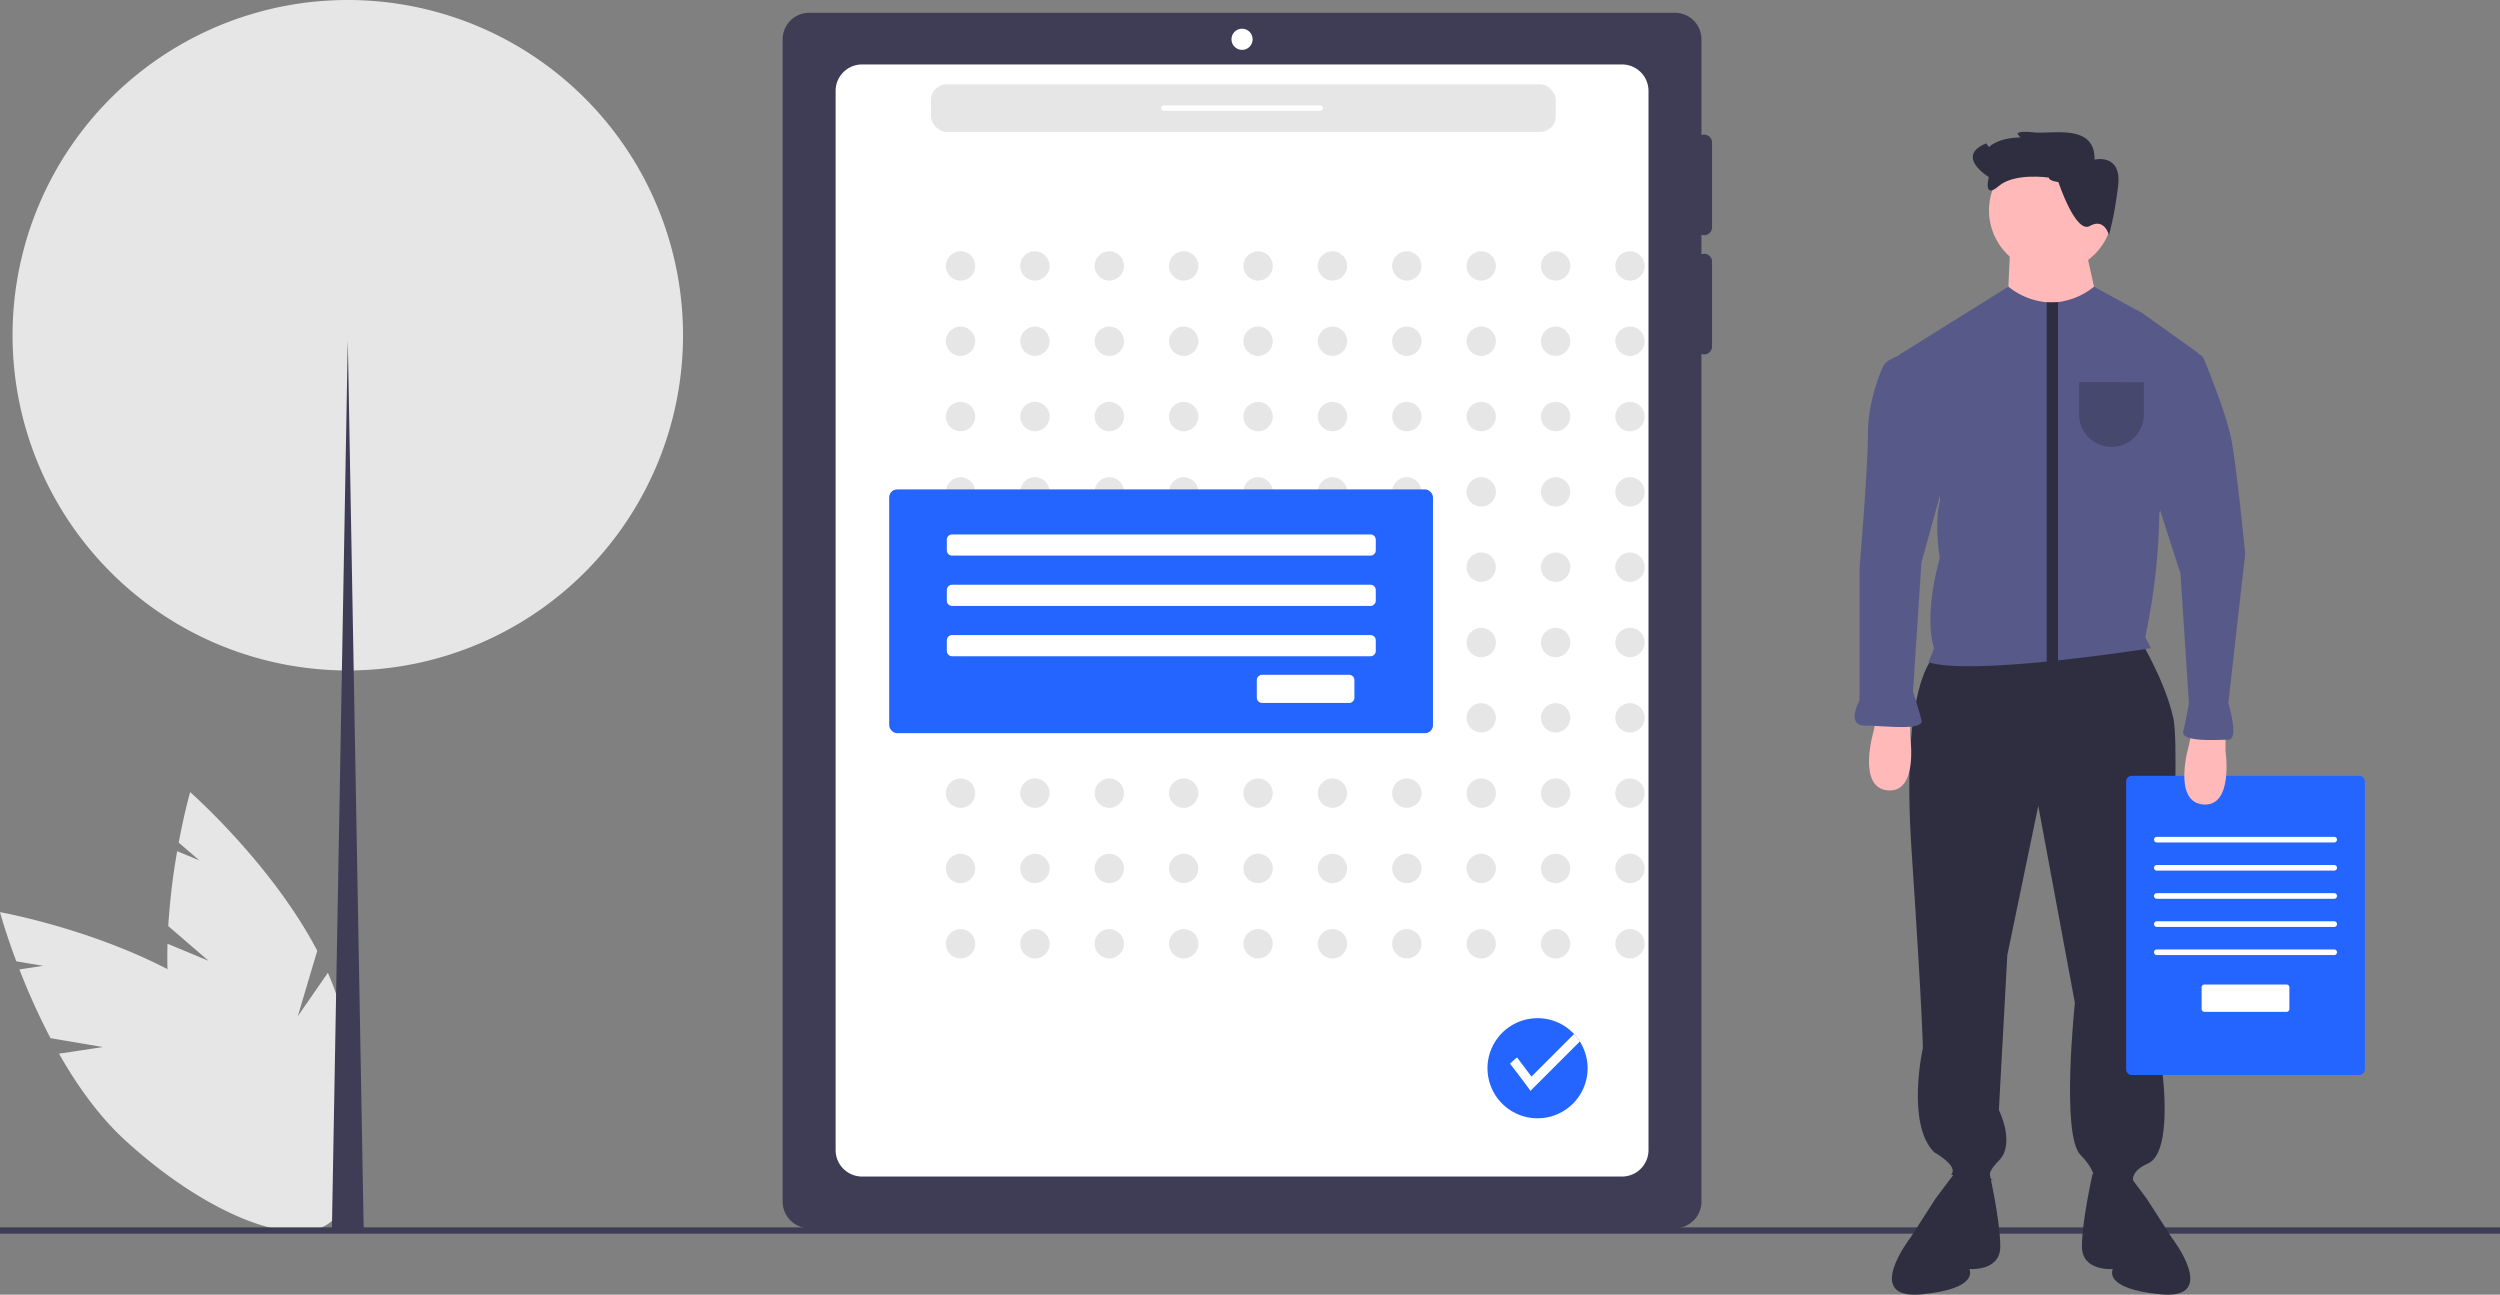<svg id="ac3e78f9-fa01-469d-9115-1cc97ea9f5ff" data-name="Layer 1" xmlns="http://www.w3.org/2000/svg" width="888" height="459.873" viewBox="0 0 888 459.873"><rect x="0" y="0" width="888" height="459.873" fill="#808080" stroke="none"/><title>grid_design</title><path d="M761.297,303.618a2.822,2.822,0,0,0,2.822-2.822V270.7a2.794,2.794,0,0,0-3.762-2.649v-34.031a9.405,9.405,0,0,0-9.405-9.405H443.405A9.405,9.405,0,0,0,434,234.02V646.903a9.405,9.405,0,0,0,9.405,9.405H750.951a9.405,9.405,0,0,0,9.405-9.405V345.768a2.794,2.794,0,0,0,3.762-2.649V313.023a2.794,2.794,0,0,0-3.762-2.649V303.445A2.795,2.795,0,0,0,761.297,303.618Z" transform="translate(-156 -220.063)" fill="#3f3d56"/><path d="M732.141,242.955a9.405,9.405,0,0,1,9.405,9.405v376.203a9.405,9.405,0,0,1-9.405,9.405H462.215a9.405,9.405,0,0,1-9.405-9.405v-376.203a9.405,9.405,0,0,1,9.405-9.405H732.141" transform="translate(-156 -220.063)" fill="#fff"/><circle cx="341.183" cy="94.456" r="5.219" fill="#e6e6e6"/><circle cx="367.604" cy="94.456" r="5.219" fill="#e6e6e6"/><circle cx="394.025" cy="94.456" r="5.219" fill="#e6e6e6"/><circle cx="420.446" cy="94.456" r="5.219" fill="#e6e6e6"/><circle cx="446.867" cy="94.456" r="5.219" fill="#e6e6e6"/><circle cx="473.288" cy="94.456" r="5.219" fill="#e6e6e6"/><circle cx="499.709" cy="94.456" r="5.219" fill="#e6e6e6"/><circle cx="526.13" cy="94.456" r="5.219" fill="#e6e6e6"/><circle cx="552.551" cy="94.456" r="5.219" fill="#e6e6e6"/><circle cx="578.972" cy="94.456" r="5.219" fill="#e6e6e6"/><circle cx="341.183" cy="121.208" r="5.219" fill="#e6e6e6"/><circle cx="367.604" cy="121.208" r="5.219" fill="#e6e6e6"/><circle cx="394.025" cy="121.208" r="5.219" fill="#e6e6e6"/><circle cx="420.446" cy="121.208" r="5.219" fill="#e6e6e6"/><circle cx="446.867" cy="121.208" r="5.219" fill="#e6e6e6"/><circle cx="473.288" cy="121.208" r="5.219" fill="#e6e6e6"/><circle cx="499.709" cy="121.208" r="5.219" fill="#e6e6e6"/><circle cx="526.13" cy="121.208" r="5.219" fill="#e6e6e6"/><circle cx="552.551" cy="121.208" r="5.219" fill="#e6e6e6"/><circle cx="578.972" cy="121.208" r="5.219" fill="#e6e6e6"/><circle cx="341.183" cy="147.961" r="5.219" fill="#e6e6e6"/><circle cx="367.604" cy="147.961" r="5.219" fill="#e6e6e6"/><circle cx="394.025" cy="147.961" r="5.219" fill="#e6e6e6"/><circle cx="420.446" cy="147.961" r="5.219" fill="#e6e6e6"/><circle cx="446.867" cy="147.961" r="5.219" fill="#e6e6e6"/><circle cx="473.288" cy="147.961" r="5.219" fill="#e6e6e6"/><circle cx="499.709" cy="147.961" r="5.219" fill="#e6e6e6"/><circle cx="526.13" cy="147.961" r="5.219" fill="#e6e6e6"/><circle cx="552.551" cy="147.961" r="5.219" fill="#e6e6e6"/><circle cx="578.972" cy="147.961" r="5.219" fill="#e6e6e6"/><circle cx="341.183" cy="174.714" r="5.219" fill="#e6e6e6"/><circle cx="367.604" cy="174.714" r="5.219" fill="#e6e6e6"/><circle cx="394.025" cy="174.714" r="5.219" fill="#e6e6e6"/><circle cx="420.446" cy="174.714" r="5.219" fill="#e6e6e6"/><circle cx="446.867" cy="174.714" r="5.219" fill="#e6e6e6"/><circle cx="473.288" cy="174.714" r="5.219" fill="#e6e6e6"/><circle cx="499.709" cy="174.714" r="5.219" fill="#e6e6e6"/><circle cx="526.13" cy="174.714" r="5.219" fill="#e6e6e6"/><circle cx="552.551" cy="174.714" r="5.219" fill="#e6e6e6"/><circle cx="578.972" cy="174.714" r="5.219" fill="#e6e6e6"/><circle cx="341.183" cy="201.466" r="5.219" fill="#e6e6e6"/><circle cx="367.604" cy="201.466" r="5.219" fill="#e6e6e6"/><circle cx="394.025" cy="201.466" r="5.219" fill="#e6e6e6"/><circle cx="420.446" cy="201.466" r="5.219" fill="#e6e6e6"/><circle cx="446.867" cy="201.466" r="5.219" fill="#e6e6e6"/><circle cx="473.288" cy="201.466" r="5.219" fill="#e6e6e6"/><circle cx="499.709" cy="201.466" r="5.219" fill="#e6e6e6"/><circle cx="526.13" cy="201.466" r="5.219" fill="#e6e6e6"/><circle cx="552.551" cy="201.466" r="5.219" fill="#e6e6e6"/><circle cx="578.972" cy="201.466" r="5.219" fill="#e6e6e6"/><circle cx="341.183" cy="228.219" r="5.219" fill="#e6e6e6"/><circle cx="367.604" cy="228.219" r="5.219" fill="#e6e6e6"/><circle cx="394.025" cy="228.219" r="5.219" fill="#e6e6e6"/><circle cx="420.446" cy="228.219" r="5.219" fill="#e6e6e6"/><circle cx="446.867" cy="228.219" r="5.219" fill="#e6e6e6"/><circle cx="473.288" cy="228.219" r="5.219" fill="#e6e6e6"/><circle cx="499.709" cy="228.219" r="5.219" fill="#e6e6e6"/><circle cx="526.13" cy="228.219" r="5.219" fill="#e6e6e6"/><circle cx="552.551" cy="228.219" r="5.219" fill="#e6e6e6"/><circle cx="578.972" cy="228.219" r="5.219" fill="#e6e6e6"/><circle cx="341.183" cy="254.972" r="5.219" fill="#e6e6e6"/><circle cx="367.604" cy="254.972" r="5.219" fill="#e6e6e6"/><circle cx="394.025" cy="254.972" r="5.219" fill="#e6e6e6"/><circle cx="420.446" cy="254.972" r="5.219" fill="#e6e6e6"/><circle cx="446.867" cy="254.972" r="5.219" fill="#e6e6e6"/><circle cx="473.288" cy="254.972" r="5.219" fill="#e6e6e6"/><circle cx="499.709" cy="254.972" r="5.219" fill="#e6e6e6"/><circle cx="526.13" cy="254.972" r="5.219" fill="#e6e6e6"/><circle cx="552.551" cy="254.972" r="5.219" fill="#e6e6e6"/><circle cx="578.972" cy="254.972" r="5.219" fill="#e6e6e6"/><circle cx="341.183" cy="281.724" r="5.219" fill="#e6e6e6"/><circle cx="367.604" cy="281.724" r="5.219" fill="#e6e6e6"/><circle cx="394.025" cy="281.724" r="5.219" fill="#e6e6e6"/><circle cx="420.446" cy="281.724" r="5.219" fill="#e6e6e6"/><circle cx="446.867" cy="281.724" r="5.219" fill="#e6e6e6"/><circle cx="473.288" cy="281.724" r="5.219" fill="#e6e6e6"/><circle cx="499.709" cy="281.724" r="5.219" fill="#e6e6e6"/><circle cx="526.13" cy="281.724" r="5.219" fill="#e6e6e6"/><circle cx="552.551" cy="281.724" r="5.219" fill="#e6e6e6"/><circle cx="578.972" cy="281.724" r="5.219" fill="#e6e6e6"/><circle cx="341.183" cy="308.477" r="5.219" fill="#e6e6e6"/><circle cx="367.604" cy="308.477" r="5.219" fill="#e6e6e6"/><circle cx="394.025" cy="308.477" r="5.219" fill="#e6e6e6"/><circle cx="420.446" cy="308.477" r="5.219" fill="#e6e6e6"/><circle cx="446.867" cy="308.477" r="5.219" fill="#e6e6e6"/><circle cx="473.288" cy="308.477" r="5.219" fill="#e6e6e6"/><circle cx="499.709" cy="308.477" r="5.219" fill="#e6e6e6"/><circle cx="526.13" cy="308.477" r="5.219" fill="#e6e6e6"/><circle cx="552.551" cy="308.477" r="5.219" fill="#e6e6e6"/><circle cx="578.972" cy="308.477" r="5.219" fill="#e6e6e6"/><circle cx="341.183" cy="335.229" r="5.219" fill="#e6e6e6"/><circle cx="367.604" cy="335.229" r="5.219" fill="#e6e6e6"/><circle cx="394.025" cy="335.229" r="5.219" fill="#e6e6e6"/><circle cx="420.446" cy="335.229" r="5.219" fill="#e6e6e6"/><circle cx="446.867" cy="335.229" r="5.219" fill="#e6e6e6"/><circle cx="473.288" cy="335.229" r="5.219" fill="#e6e6e6"/><circle cx="499.709" cy="335.229" r="5.219" fill="#e6e6e6"/><circle cx="526.13" cy="335.229" r="5.219" fill="#e6e6e6"/><circle cx="552.551" cy="335.229" r="5.219" fill="#e6e6e6"/><circle cx="578.972" cy="335.229" r="5.219" fill="#e6e6e6"/><path d="M230.08,561.343l-14.313-12.331a237.796,237.796,0,0,1,3.165-26.616l7.877,3.275-7.328-6.313c2.03-10.869,4.063-17.938,4.063-17.938s28.882,25.33,45.148,56.347l-6.908,23.238,10.675-15.404a96.206,96.206,0,0,1,4.164,11.351c11.45,39.028,7.985,74.405-7.738,79.018s-37.752-23.286-49.201-62.313c-3.55-12.099-4.526-25.56-4.185-38.377Z" transform="translate(-156 -220.063)" fill="#e6e6e6"/><path d="M192.57,591.977l-18.627-3.157a237.795,237.795,0,0,1-11.048-24.42l8.436-1.268-9.537-1.616C157.914,551.162,156,544.06,156,544.06s37.817,6.754,67.775,24.898l6.099,23.463,1.176-18.705a96.206,96.206,0,0,1,9.431,7.564c29.975,27.491,45.296,59.567,34.22,71.643s-44.353-.42-74.328-27.911c-9.293-8.522-17.086-19.541-23.42-30.689Z" transform="translate(-156 -220.063)" fill="#e6e6e6"/><rect y="435.96" width="888" height="2.241" fill="#3f3d56"/><circle cx="441.178" cy="13.957" r="3.762" fill="#fff"/><rect x="315.84" y="173.843" width="193.158" height="86.573" rx="2.822" fill="#2465ff"/><path d="M604.304,459.764a1.883,1.883,0,0,0-1.881,1.881v6.223a1.883,1.883,0,0,0,1.881,1.881H635.204a1.883,1.883,0,0,0,1.881-1.881v-6.223a1.883,1.883,0,0,0-1.881-1.881Z" transform="translate(-156 -220.063)" fill="#fff"/><rect x="330.668" y="29.946" width="221.96" height="16.929" rx="5.643" fill="#e6e6e6"/><path d="M624.923,259.414H569.433a.941.941,0,1,1,0-1.881H624.923a.941.941,0,1,1,0,1.881Z" transform="translate(-156 -220.063)" fill="#fff"/><path d="M642.793,409.895a1.881,1.881,0,0,1,1.881,1.881v3.762a1.881,1.881,0,0,1-1.881,1.881H494.192a1.881,1.881,0,0,1-1.881-1.881v-3.762a1.881,1.881,0,0,1,1.881-1.881H642.793" transform="translate(-156 -220.063)" fill="#fff"/><path d="M642.793,427.765a1.881,1.881,0,0,1,1.881,1.881v3.762a1.881,1.881,0,0,1-1.881,1.881H494.192a1.881,1.881,0,0,1-1.881-1.881v-3.762a1.881,1.881,0,0,1,1.881-1.881H642.793" transform="translate(-156 -220.063)" fill="#fff"/><path d="M642.793,445.634a1.881,1.881,0,0,1,1.881,1.881v3.762a1.881,1.881,0,0,1-1.881,1.881H494.192a1.881,1.881,0,0,1-1.881-1.881v-3.762a1.881,1.881,0,0,1,1.881-1.881H642.793" transform="translate(-156 -220.063)" fill="#fff"/><path d="M398.608,339.135A119.064,119.064,0,0,1,282.014,458.186c-.822.021-1.655.032-2.477.032s-1.655-.011-2.477-.032A119.074,119.074,0,1,1,398.608,339.135Z" transform="translate(-156 -220.063)" fill="#e6e6e6"/><path d="M285.176,656.34c-.822.021-4.817.032-5.639.032s-4.817-.011-5.639-.032l5.639-315.476Z" transform="translate(-156 -220.063)" fill="#3f3d56"/><path d="M719.914,599.519a17.777,17.777,0,1,1-2.755-9.523A17.825,17.825,0,0,1,719.914,599.519Z" transform="translate(-156 -220.063)" fill="#2465ff"/><path d="M717.159,589.996l-17.548,17.545c-1.103-1.708-7.247-9.643-7.247-9.643a24.865,24.865,0,0,1,2.515-2.22l5.095,6.794,15.13-15.13A17.753,17.753,0,0,1,717.159,589.996Z" transform="translate(-156 -220.063)" fill="#fff"/><path d="M843,453.308s-12,9-8,69,4,70,4,70-6,27,4,37c0,0,9,5,6,8l15,2s-4-1,2-7,0-18,0-18l3-55,11-53,13,70s-5,47,2,54,5,12,5,12h15s-5-5,4-9,5-33,5-33,7-111,4-125-13-30-13-30Z" transform="translate(-156 -220.063)" fill="#2f2e41"/><path d="M852.5,633.808l-9,12-9,14s-17,22,4,20,17-9,17-9,11,1,11-8-3.76-25.703-3.76-25.703Z" transform="translate(-156 -220.063)" fill="#2f2e41"/><path d="M909.5,633.808l9,12,9,14s17,22-4,20-17-9-17-9-11,1-11-8,3.76-25.703,3.76-25.703Z" transform="translate(-156 -220.063)" fill="#2f2e41"/><circle cx="728.5" cy="74.745" r="22" fill="#ffb9b9"/><polygon points="714 88.245 713 110.245 727 132.245 745 107.245 741 89.245 714 88.245" fill="#ffb9b9"/><path d="M923,402.308a225.817,225.817,0,0,1-5,44l2,4s-15.46,2.45-33,4.32c-1.32.14-2.66.28-4,.42-16.78,1.66-34.52,2.6-42,.26l2-5s-4-10,2-32c0,0-2-12,0-20,1.376-5.505-11.046-34.369-16.008-45.56a5.606,5.606,0,0,1,2.162-7.029L869.38,321.888a25.408,25.408,0,0,0,13.62,5.54,22.473,22.473,0,0,0,4-.07,24.959,24.959,0,0,0,12.8-5.47l17.2,9.42,19.155,13.682a3.271,3.271,0,0,1,1.258,3.508Z" transform="translate(-156 -220.063)" fill="#575a89"/><path d="M887,327.358v127.95h-4v-127.88A22.473,22.473,0,0,0,887,327.358Z" transform="translate(-156 -220.063)" fill="#2f2e41"/><path d="M894.5,355.808v11.5a11.5,11.5,0,0,0,23,0v-11.5Z" transform="translate(-156 -220.063)" opacity="0.2"/><path d="M887.15,284.737s-3.511-.419-3.371-1.59c0,0-12.197-1.836-17.845,3.021s-3.5-3.196-3.5-3.196-12.175-7.389-.943-11.983l1.031,1.31s2.76-3.231,11.092-3.423l-1.031-1.31s.14-1.17,5.991-.472,21.765-3.336,21.398,9.677c0,0,9.782-2.393,8.384,9.31s-3.267,17.415-3.267,17.415-1.642-6.131-6.742-3.179S887.15,284.737,887.15,284.737Z" transform="translate(-156 -220.063)" fill="#2f2e41"/><path d="M913.208,495.634a2.003,2.003,0,0,0-2,2V599.892a2.003,2.003,0,0,0,2,2H994a2.003,2.003,0,0,0,2-2V497.634a2.003,2.003,0,0,0-2-2Z" transform="translate(-156 -220.063)" fill="#2465ff"/><path d="M939.017,569.766a1.001,1.001,0,0,0-1,1v7.709a1.001,1.001,0,0,0,1,1h29.175a1.001,1.001,0,0,0,1-1v-7.709a1.001,1.001,0,0,0-1-1Z" transform="translate(-156 -220.063)" fill="#fff"/><path d="M946.5,480.808v6s3,20-8,19-5-21-5-21l1-5Z" transform="translate(-156 -220.063)" fill="#ffb9b9"/><path d="M834.5,475.808v6s3,20-8,19-5-21-5-21l1-5Z" transform="translate(-156 -220.063)" fill="#ffb9b9"/><path d="M951.86,431.258l-4.36,38.55s4,13,0,13-17,1-16-3,2-10,2-10l-3-46-9-28,8.62-46.93a3.271,3.271,0,0,1,2.422-2.582l2.471-.619a3.271,3.271,0,0,1,2.818.603h0a3.252,3.252,0,0,1,.997,1.315c1.524,3.687,7.915,19.424,9.672,28.212,1.05,5.24,2.37,16.26,3.39,25.55.93,8.43,1.61,15.45,1.61,15.45Z" transform="translate(-156 -220.063)" fill="#575a89"/><path d="M831.955,346.449h0a5.609,5.609,0,0,0-3.2.628l-1.572.836a5.59,5.59,0,0,0-2.519,2.735c-1.649,3.846-5.164,13.21-5.164,23.16,0,13-3,48-3,48v47s-5,9,2,9,21,2,20-2-3-10-3-10l3-46,10-36-11.819-33.638A5.609,5.609,0,0,0,831.955,346.449Z" transform="translate(-156 -220.063)" fill="#575a89"/><path d="M985.104,519.308h-63a1,1,0,0,1,0-2h63a1,1,0,0,1,0,2Z" transform="translate(-156 -220.063)" fill="#fff"/><path d="M985.104,529.308h-63a1,1,0,0,1,0-2h63a1,1,0,0,1,0,2Z" transform="translate(-156 -220.063)" fill="#fff"/><path d="M985.104,539.308h-63a1,1,0,0,1,0-2h63a1,1,0,0,1,0,2Z" transform="translate(-156 -220.063)" fill="#fff"/><path d="M985.104,549.308h-63a1,1,0,0,1,0-2h63a1,1,0,0,1,0,2Z" transform="translate(-156 -220.063)" fill="#fff"/><path d="M985.104,559.308h-63a1,1,0,0,1,0-2h63a1,1,0,0,1,0,2Z" transform="translate(-156 -220.063)" fill="#fff"/></svg>